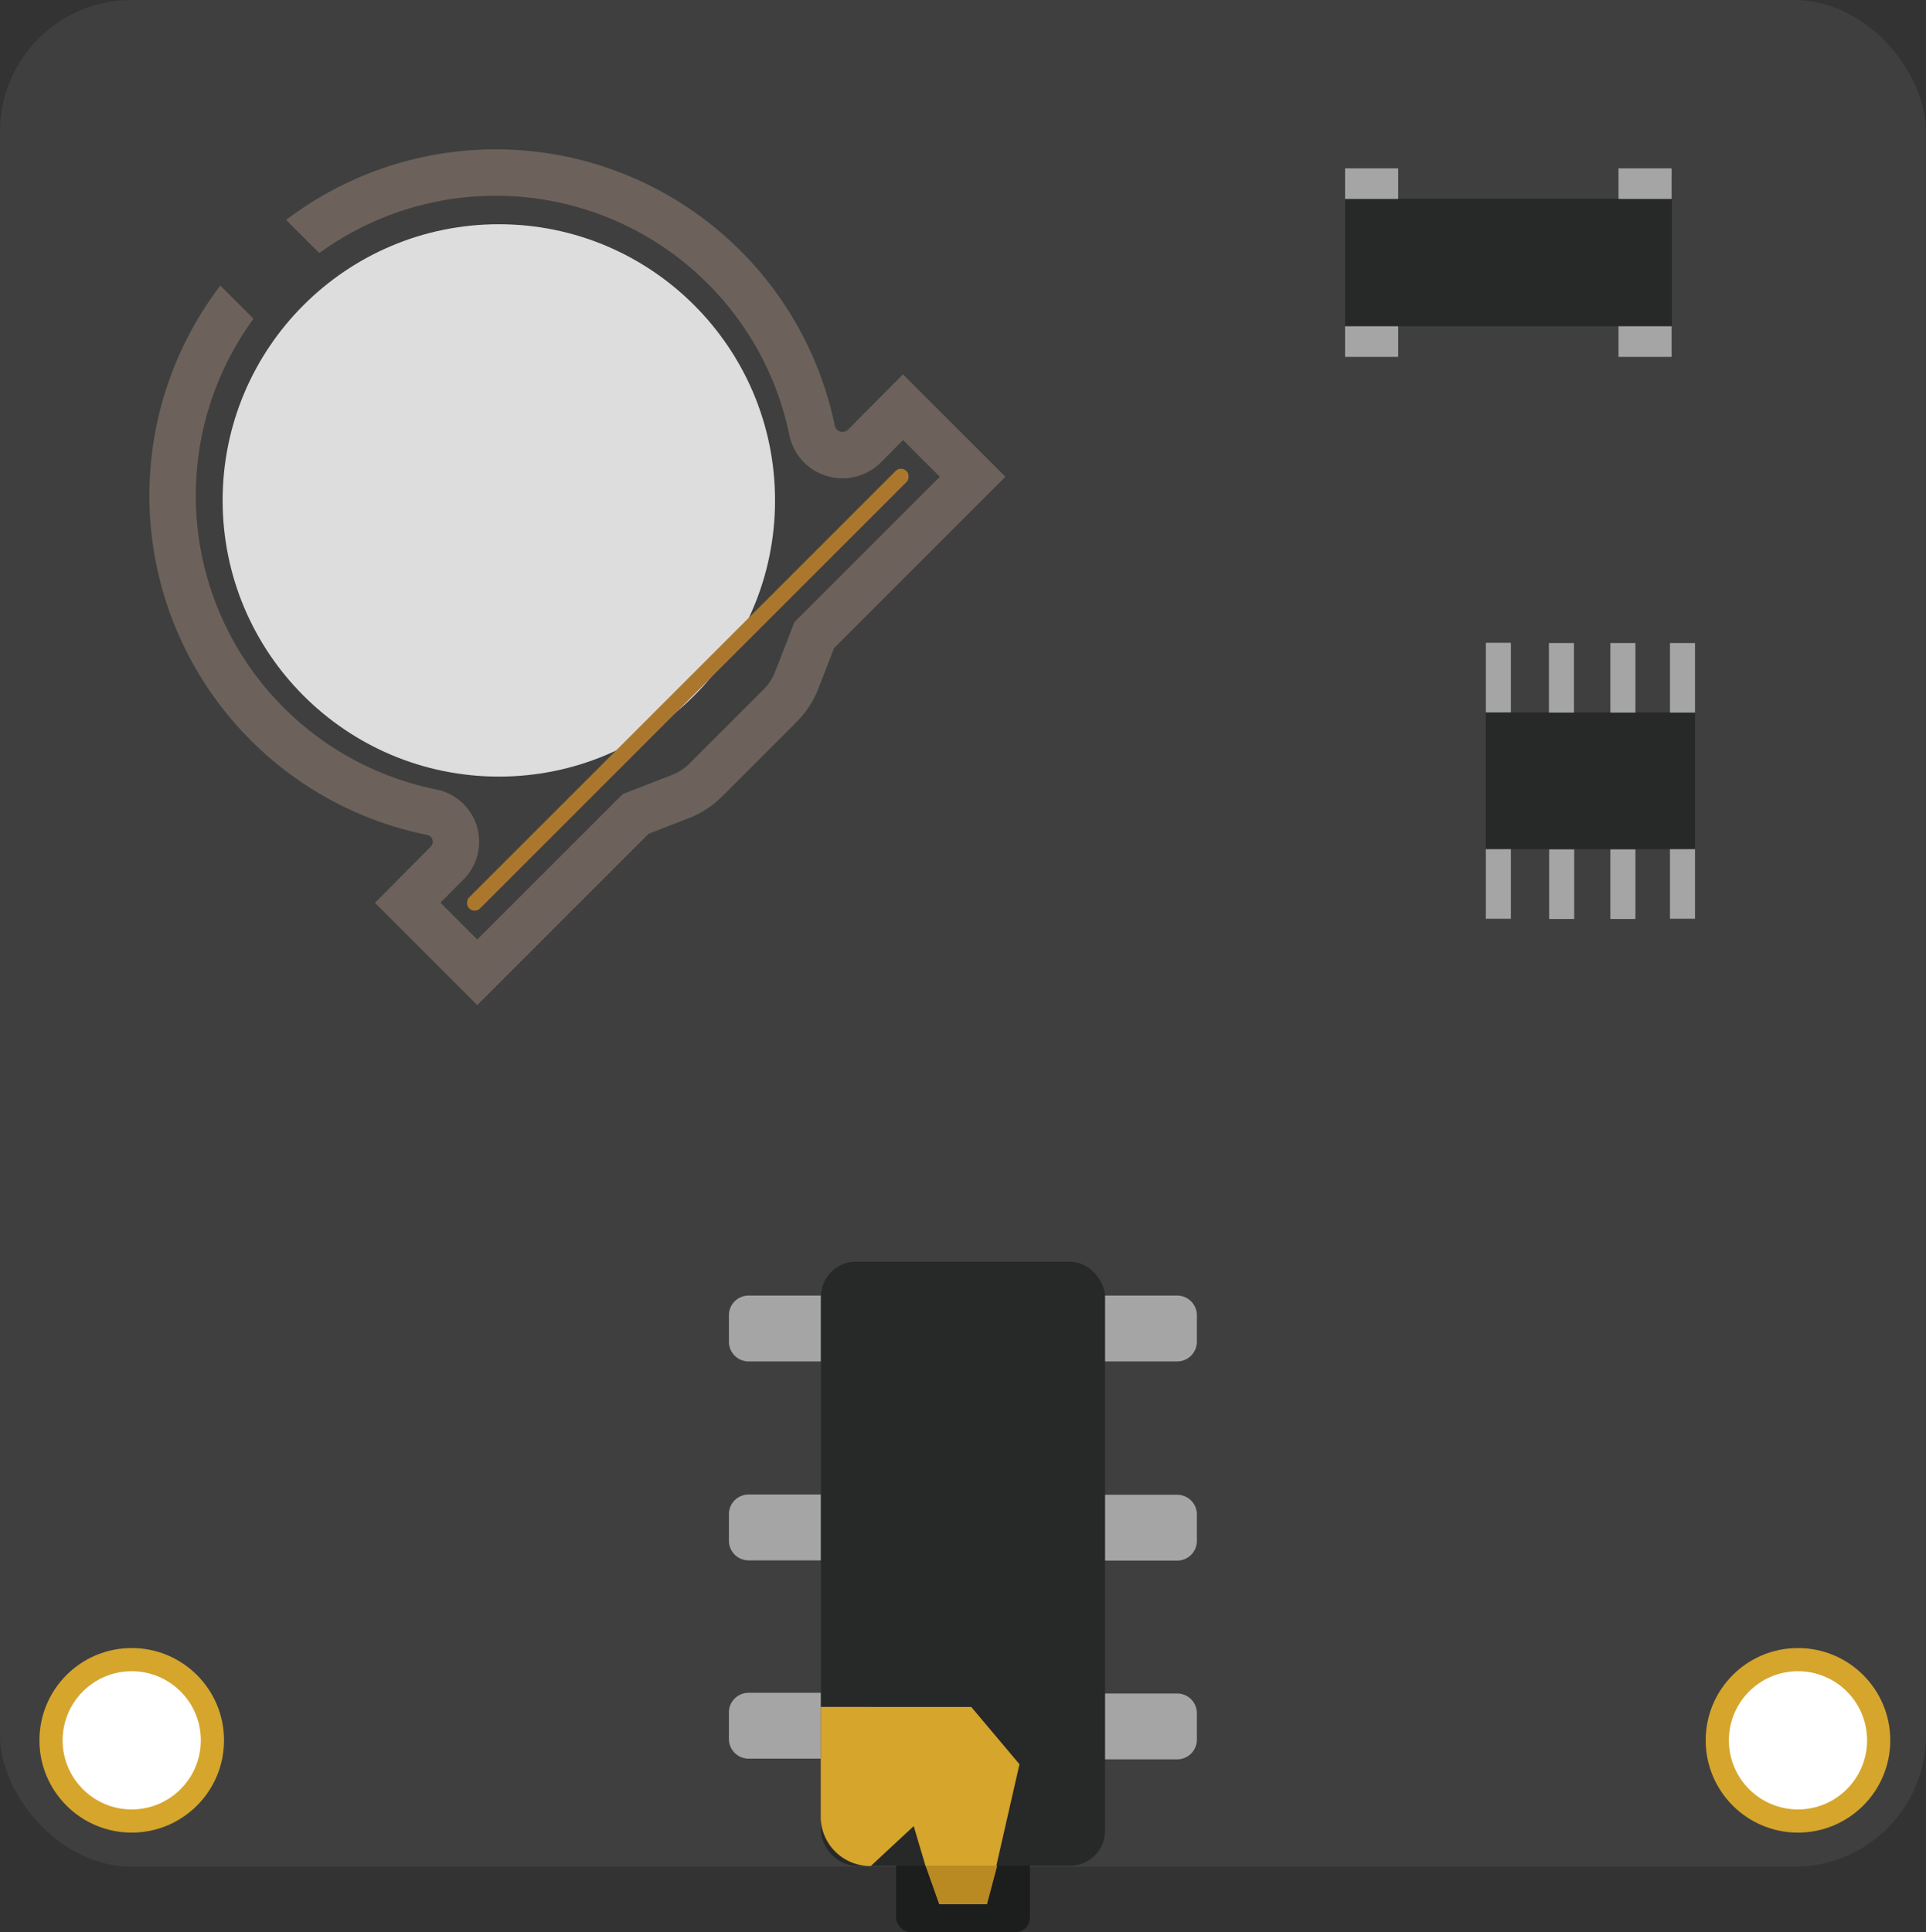<svg id="图层_1" data-name="图层 1" xmlns="http://www.w3.org/2000/svg" viewBox="0 0 83.05 83.33"><rect x="0" y="0" width="83.05" height="83.33" fill="#333333" stroke="none"/><defs><style>.cls-1{fill:#3f3f3f;}.cls-2{fill:#fff;stroke:#d5a52c;}.cls-2,.cls-8{stroke-miterlimit:10;}.cls-3{fill:#1c1d1d;}.cls-4{fill:#a5a5a5;}.cls-5{fill:#272828;}.cls-6{fill:#d5a52c;}.cls-7{fill:#b98a22;}.cls-8{fill:none;stroke:#6c625b;stroke-width:2px;}.cls-9{fill:#ddd;}.cls-10{fill:#ab772c;}</style></defs><title>时钟模块</title><rect class="cls-1" width="83.05" height="80.5" rx="5.67" ry="5.67"/><circle class="cls-2" cx="5.68" cy="75.05" r="3.48"/><circle class="cls-2" cx="77.53" cy="75.05" r="3.48"/><rect class="cls-3" x="38.64" y="73.49" width="5.77" height="9.83" rx="0.62" ry="0.62"/><path class="cls-4" d="M82.54,101.91h3.12a0,0,0,0,1,0,0v2.84a0,0,0,0,1,0,0H82.54a.85.85,0,0,1-.85-.85v-1.14A.85.85,0,0,1,82.54,101.91Z" transform="translate(133.3 177.78) rotate(180)"/><path class="cls-4" d="M32.28,73H35.4a0,0,0,0,1,0,0v2.84a0,0,0,0,1,0,0H32.28a.85.85,0,0,1-.85-.85V73.88A.85.85,0,0,1,32.28,73Z"/><path class="cls-4" d="M82.54,93.32h3.12a0,0,0,0,1,0,0v2.84a0,0,0,0,1,0,0H82.54a.85.85,0,0,1-.85-.85V94.17A.85.85,0,0,1,82.54,93.32Z" transform="translate(133.3 160.62) rotate(180)"/><path class="cls-4" d="M32.28,64.45H35.4a0,0,0,0,1,0,0v2.84a0,0,0,0,1,0,0H32.28a.85.85,0,0,1-.85-.85V65.3A.85.85,0,0,1,32.28,64.45Z"/><path class="cls-4" d="M82.54,84.74h3.12a0,0,0,0,1,0,0v2.84a0,0,0,0,1,0,0H82.54a.85.85,0,0,1-.85-.85V85.59A.85.85,0,0,1,82.54,84.74Z" transform="translate(133.3 143.45) rotate(180)"/><path class="cls-4" d="M32.28,55.87H35.4a0,0,0,0,1,0,0v2.84a0,0,0,0,1,0,0H32.28a.85.85,0,0,1-.85-.85V56.72A.85.85,0,0,1,32.28,55.87Z"/><rect class="cls-5" x="35.4" y="54.41" width="12.25" height="26.05" rx="1.51" ry="1.51"/><path class="cls-6" d="M77,109.34l1-4.39-2.08-2.47H69.43v4.7a2.13,2.13,0,0,0,2.16,2.16l1.85-1.72.51,1.72Z" transform="translate(-34.04 -28.87)"/><polygon class="cls-7" points="43 80.46 42.56 82.12 40.5 82.12 39.91 80.46 43 80.46"/><rect class="cls-5" x="99.67" y="58.04" width="5.9" height="9.02" transform="translate(6.03 136.29) rotate(-90)"/><rect class="cls-4" x="97.15" y="57.56" width="3" height="1.08" transform="translate(6.51 127.87) rotate(-90)"/><rect class="cls-4" x="99.87" y="57.56" width="3" height="1.08" transform="translate(9.23 130.6) rotate(-90)"/><rect class="cls-4" x="102.51" y="57.56" width="3" height="1.08" transform="translate(11.88 133.24) rotate(-90)"/><rect class="cls-4" x="97.15" y="66.46" width="3" height="1.08" transform="translate(-2.39 136.77) rotate(-90)"/><rect class="cls-4" x="99.87" y="66.46" width="3" height="1.08" transform="translate(0.34 139.5) rotate(-90)"/><rect class="cls-4" x="102.51" y="66.46" width="3" height="1.08" transform="translate(2.98 142.14) rotate(-90)"/><rect class="cls-4" x="105.09" y="57.56" width="3" height="1.08" transform="translate(14.45 135.82) rotate(-90)"/><rect class="cls-4" x="105.09" y="66.46" width="3" height="1.08" transform="translate(5.55 144.71) rotate(-90)"/><rect class="cls-5" x="58" y="8.57" width="14.09" height="5.5"/><rect class="cls-4" x="58" y="7.26" width="2.29" height="1.32"/><rect class="cls-4" x="58" y="14.07" width="2.29" height="1.32"/><rect class="cls-4" x="69.79" y="7.26" width="2.29" height="1.32"/><rect class="cls-4" x="69.79" y="14.07" width="2.29" height="1.32"/><path class="cls-8" d="M69.06,47.45A13.93,13.93,0,1,0,52.68,63.9a1.3,1.3,0,0,1,.64,2.19L51.62,67.8l3,3,6.83-6.83,1.93-.75a3.17,3.17,0,0,0,1.1-.72l1.6-1.6,1.6-1.6a3.19,3.19,0,0,0,.72-1.11l.75-1.93,6.83-6.83-3-3L71.32,48.1A1.34,1.34,0,0,1,69.06,47.45Z" transform="translate(-34.04 -28.87)"/><rect class="cls-1" x="43.56" y="38.38" width="4.01" height="4.01" transform="translate(-49.25 15.17) rotate(-45)"/><circle class="cls-9" cx="21.51" cy="21.58" r="11.91"/><rect class="cls-10" x="63.37" y="45.28" width="0.67" height="26.67" rx="0.33" ry="0.33" transform="translate(26.06 -56.75) rotate(45)"/></svg>